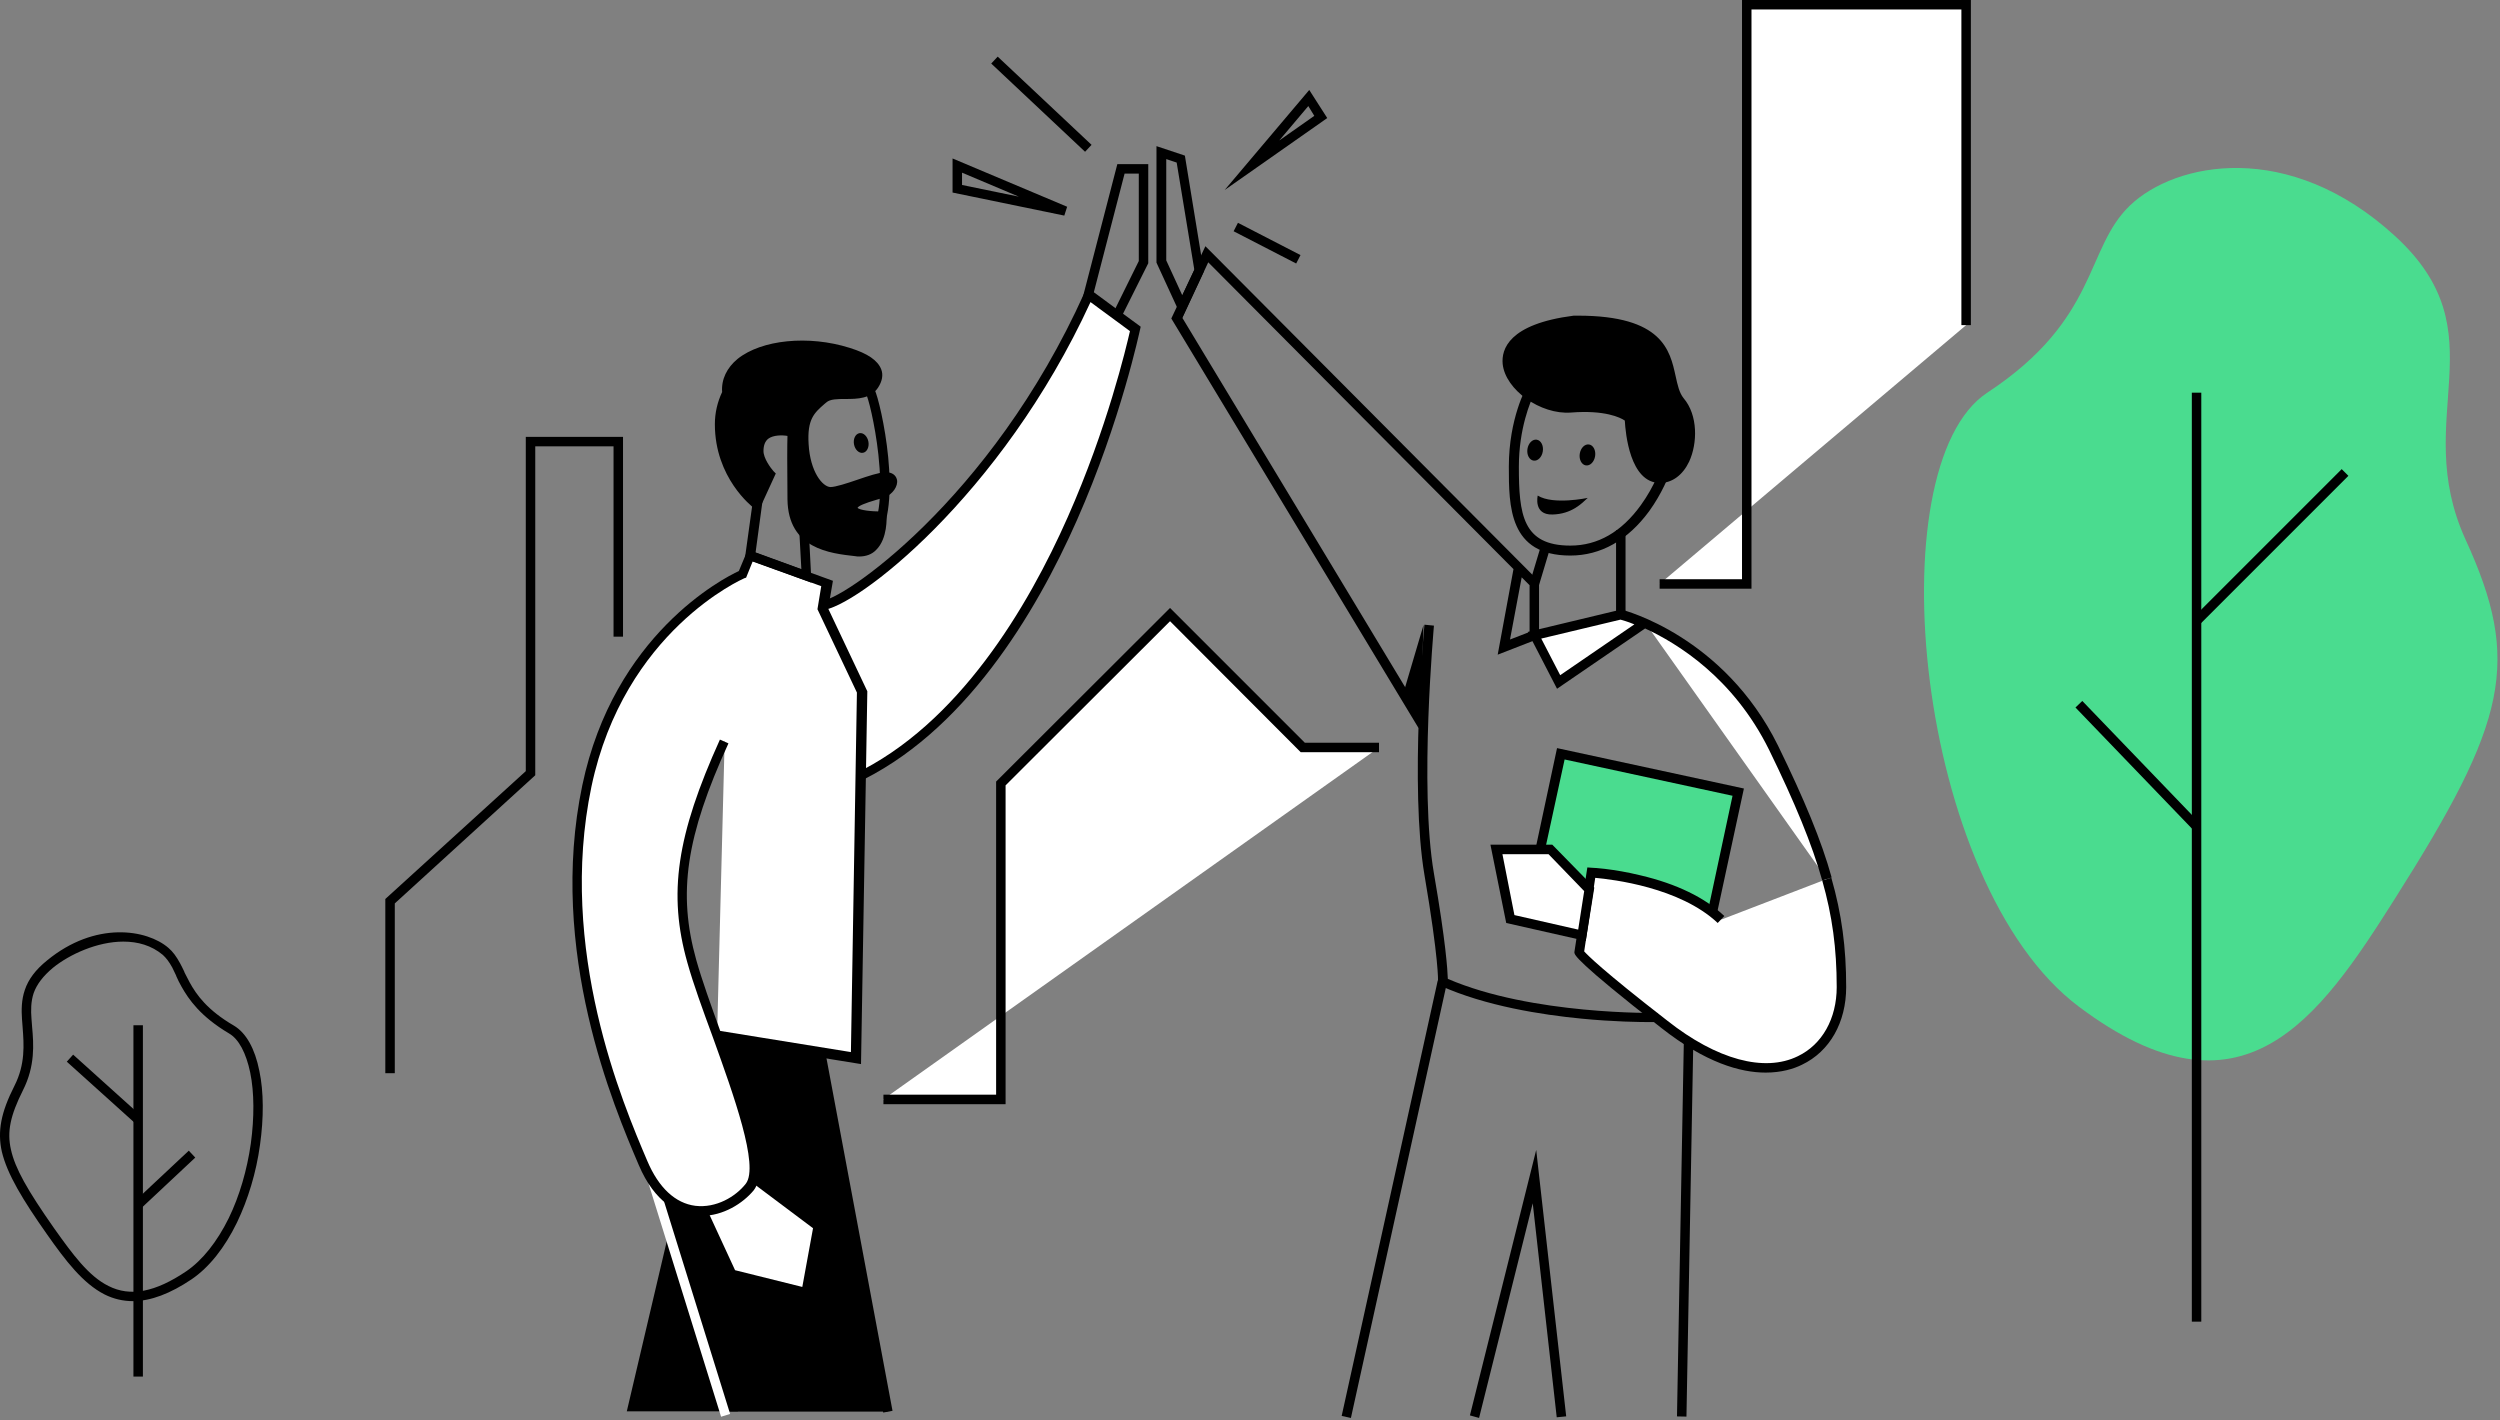 <?xml version="1.0" encoding="UTF-8"?> <svg xmlns="http://www.w3.org/2000/svg" width="792" height="450" viewBox="0 0 792 450" fill="none"><rect x="0" y="0" width="792" height="450" fill="#808080" stroke="none"/><g clip-path="url(#clip0)"><path d="M436.87 236.8H412.77L370.67 194.7L317.07 248.2V348.3H279.77" fill="white"></path><path d="M318.57 349.8H279.87V346.8H315.57V247.6L370.67 192.6L413.37 235.3H436.87V238.3H412.07L370.67 196.8L318.57 248.8V349.8Z" fill="black"></path><path d="M485.97 278L494.47 238.7L550.67 250.8L542.47 288.8" fill="#4ADC8F"></path><path d="M543.97 289.2L541.07 288.6L548.87 252.1L495.67 240.6L487.47 278.4L484.57 277.7L493.27 237L552.47 249.8L543.97 289.2Z" fill="black"></path><path d="M578.77 278.5C575.47 266.9 570.17 253.8 561.87 237C544.87 202.4 513.57 194.8 513.57 194.8L486.17 201.4L493.87 216.2L521.27 197.4" fill="white"></path><path d="M577.27 278.9C574.07 267.5 568.67 254.4 560.47 237.6C549.17 214.7 531.37 203.8 521.17 199.1L493.27 218.2L483.97 200.2L513.57 193.1L513.97 193.2C514.27 193.3 546.07 201.4 563.27 236.2C571.57 253.2 577.07 266.4 580.27 278L577.27 278.9ZM488.27 202.3L494.27 213.9L517.77 197.8C515.57 196.9 514.07 196.5 513.37 196.3L488.27 202.3Z" fill="black"></path><path d="M545.37 291.3C531.07 277.7 504.17 276.5 504.17 276.5L500.37 301.7C500.37 301.7 500.57 303.7 527.37 324.6C560.87 350.9 583.37 335.2 583.37 312.7C583.37 301.2 582.17 290.7 578.67 278.5" fill="white"></path><path d="M559.37 339.8C551.37 339.8 540.37 336.7 526.37 325.7C499.07 304.4 498.87 302.5 498.77 301.8V301.6L502.87 274.8L504.17 274.9C504.47 274.9 511.07 275.2 519.67 277.3C531.17 280 540.17 284.4 546.27 290.2L544.17 292.4C532.17 281.1 510.87 278.6 505.37 278.1L501.87 301.4C502.87 302.5 507.37 307.2 528.27 323.4C543.87 335.7 558.97 339.8 569.57 334.6C577.27 330.9 581.87 322.7 581.87 312.7C581.87 300.5 580.47 290.1 577.27 278.9L580.17 278.1C583.47 289.6 584.87 300.2 584.87 312.7C584.87 323.9 579.67 333.1 570.87 337.3C568.27 338.6 564.37 339.8 559.37 339.8Z" fill="black"></path><path d="M449.37 230.6L371.07 100.9L381.87 78L383.37 79.5L487.57 184.2V202.3L474.47 207.4L479.47 180.3L382.77 83.1L374.57 100.7L451.97 229L449.37 230.6ZM482.07 182.9L478.37 202.6L484.57 200.2V185.4L482.07 182.9Z" fill="black"></path><path d="M503.37 281.8L491.07 269.1H473.97L478.47 291.1L501.17 296.2L503.37 281.8Z" fill="white"></path><path d="M502.37 298.1L477.17 292.4L472.17 267.6H491.77L505.07 281.2L502.37 298.1ZM479.77 289.9L499.97 294.5L501.87 282.3L490.57 270.6H475.97L479.77 289.9Z" fill="black"></path><path d="M523.07 323.8C519.57 323.8 511.17 323.7 500.97 322.7C488.47 321.5 470.57 318.7 456.37 312.3L455.47 311.9L455.57 310.9C455.57 310.8 455.87 304.2 451.27 277.2C446.57 249.6 451.17 198.4 451.27 197.9L454.27 198.2C454.27 198.7 449.57 249.5 454.27 276.7C458.07 298.7 458.57 307.3 458.67 310.1C485.27 321.6 524.67 320.9 525.07 320.9L525.17 323.9C524.77 323.7 524.17 323.8 523.07 323.8Z" fill="black"></path><path d="M455.49 310.58L425.04 448.56L427.97 449.21L458.42 311.23L455.49 310.58Z" fill="black"></path><path d="M468.57 449.2L465.67 448.4L486.67 364.3L496.17 448.7L493.17 449L485.57 381.2L468.57 449.2Z" fill="black"></path><path d="M533.44 329.74L531.27 448.72L534.27 448.78L536.44 329.8L533.44 329.74Z" fill="black"></path><path d="M259.17 333.6L228.17 328.7L206.77 374.4L229.37 447.2H281.17L259.17 333.6Z" fill="black"></path><path d="M514.97 168H511.97V194.7H514.97V168Z" fill="black"></path><path d="M497.487 176C478 176 478 160.33 478 147.816C478 132.566 483.507 122.786 483.719 122.365L484.143 121.629L521.316 119L530 138.876V148.236H529.576C528.729 150.76 526.505 156.334 522.481 161.908C515.703 171.162 507.124 176 497.487 176ZM486.049 124.679C484.884 127.098 481.177 135.721 481.177 147.816C481.177 162.959 482.342 172.845 497.487 172.845C506.171 172.845 513.69 168.533 519.833 160.015C524.175 154.02 526.293 147.921 526.823 146.343V139.507L519.303 122.365L486.049 124.679Z" fill="black"></path><path d="M516.513 131.96C516.513 131.96 516.942 151 526.271 151C535.707 151 539.138 133.875 532.705 126.535C526.271 119.196 535.492 100.582 498.606 101.007C460.112 105.9 481.665 129.939 497.427 128.663C511.903 127.493 516.513 131.96 516.513 131.96Z" fill="black"></path><path d="M525.887 153C516.318 153 514.951 137.068 514.741 133.244C513.374 132.289 508.432 129.846 497.706 130.695C488.032 131.439 476.886 123.473 476.044 115.295C475.624 110.727 477.832 102.655 498.547 100H498.757C499.178 100 499.599 100 499.914 100C526.728 100 529.042 111.046 530.829 119.118C531.46 121.986 531.986 124.429 533.353 126.128C537.98 131.545 537.769 140.467 535.14 146.202C533.143 150.451 529.778 153 525.887 153ZM502.017 127.297C513.269 127.297 517.264 131.12 517.475 131.226L517.895 131.651V132.289C517.895 132.501 518.421 149.707 525.887 149.707C529.462 149.707 531.46 146.521 532.301 144.609C534.72 139.192 534.194 131.651 530.934 127.934C529.042 125.703 528.305 122.729 527.675 119.543C525.992 111.79 524.099 102.974 499.914 102.974C499.599 102.974 499.178 102.974 498.757 102.974C485.718 104.673 478.463 109.028 479.094 114.764C479.725 121.242 489.504 128.04 497.39 127.403C499.073 127.403 500.65 127.297 502.017 127.297Z" fill="black"></path><path d="M488.24 172.68L484.7 184.46L487.57 185.32L491.11 173.54L488.24 172.68Z" fill="black"></path><path d="M344.87 93.4L359.67 104.3C359.67 104.3 336.37 216.8 269.87 247.2L258.67 229.4L253.17 203.7V192.1L258.87 191.3C261.97 196.5 314.07 161.8 344.87 93.4Z" fill="white"></path><path d="M269.27 249.1L257.27 230L251.77 203.7V190.8L259.77 189.7L260.17 190.3C265.67 191 313.77 159 343.57 92.7L344.37 91L361.37 103.5L361.17 104.4C361.07 104.7 355.17 133.1 341.17 164.8C328.17 194.2 305.37 232.5 270.57 248.4L269.27 249.1ZM260.07 228.9L270.47 245.3C303.67 229.5 325.67 192.3 338.27 163.8C350.77 135.6 356.77 110.1 357.97 104.9L345.47 95.7C317.17 157.3 270.77 192.8 260.37 193.3C259.47 193.3 258.87 193.2 258.47 192.9L254.67 193.4V203.5L260.07 228.9Z" fill="black"></path><path d="M237.47 376L255.87 389.8L252.87 405.9L233.87 401.2L225.67 383.4L237.47 376Z" fill="white"></path><path d="M254.17 407.7L232.87 402.4L223.77 382.7L237.57 374.1L257.57 389.1L254.17 407.7ZM234.97 399.8L251.77 404L254.27 390.4L237.47 377.8L227.67 383.9L234.97 399.8Z" fill="white"></path><path d="M261.37 332.83L258.42 333.38L279.8 447.5L282.75 446.95L261.37 332.83Z" fill="black"></path><path d="M211.87 390.5L198.57 447.1H233.77L217.17 387.8L211.87 390.5Z" fill="black"></path><path d="M208.32 374.02L205.45 374.91L228.44 448.82L231.3 447.93L208.32 374.02Z" fill="white"></path><path d="M227.17 328L271.17 335.1L273.17 219.1L260.77 192.8L262.17 184.7L237.67 175.8L235.17 181.8C235.17 181.8 196.57 198 185.87 248.9C175.17 299.8 194.37 346.7 203.67 368.3C212.87 390 230.47 384.8 237.47 375.8C244.37 366.9 225.57 326.9 219.27 304.4C212.97 281.9 216.67 263 229.57 234.7" fill="white"></path><path d="M222.17 385.2C221.47 385.2 220.67 385.2 219.97 385.1C214.77 384.4 207.47 381.1 202.37 369.1C194.47 350.6 173.47 301.4 184.47 248.8C194.47 201.1 229.07 183.2 234.07 180.9L236.87 174.2L263.87 184L262.37 192.8L274.77 219L272.77 337.1L229.57 330.1C237.17 351 243.97 370.4 238.77 377.1C235.37 381.2 229.17 385.2 222.17 385.2ZM238.47 177.8L236.37 183L235.77 183.2C235.37 183.4 197.77 199.8 187.37 249.2C176.57 300.9 197.27 349.5 205.07 367.8C208.67 376.3 213.97 381.2 220.27 382C226.87 382.8 233.07 379.1 236.27 375C240.57 369.4 232.37 346.8 225.87 328.7C222.67 320 219.67 311.8 217.77 305C211.57 283.1 214.37 264.6 228.07 234.3L230.77 235.5C217.27 265 214.67 283 220.57 304.1C222.37 310.5 225.17 318.3 228.17 326.6L269.57 333.3L271.47 219.4L258.97 193L260.17 185.7L238.47 177.8Z" fill="black"></path><path d="M257.07 184.6L235.97 177L238.77 156.8L241.77 157.2L239.37 175L253.87 180.3L253.07 165.6L255.47 167C255.47 167 259.87 169.6 267.97 171.6C271.37 172.4 273.87 171.5 275.67 169C278.67 164.8 279.57 155.9 278.27 144C277.17 134.1 274.97 125.6 274.27 124.6C274.37 124.7 274.77 125.1 275.37 125.1V122.1C276.47 122.1 276.97 123.1 277.07 123.4C279.07 127.5 286.37 160.5 277.67 171.4C275.17 174.5 271.57 175.6 267.27 174.6C262.27 173.3 258.57 171.9 256.37 170.9L257.07 184.6Z" fill="black"></path><path d="M374.47 100.8L366.37 83.2V46.3L375.37 49.3L381.37 86L374.47 100.8ZM369.47 82.5L374.57 93.6L378.37 85.5L372.77 51.5L369.47 50.4V82.5Z" fill="black"></path><path d="M355.07 100.8L352.47 99.5L360.77 82.7V55H356.27L345.77 95.5L342.87 94.8L353.97 52H363.77V83.4L355.07 100.8Z" fill="black"></path><path d="M387.97 60.2L414.77 28.5L420.47 37.4L387.97 60.2ZM414.47 33.6L405.27 44.5L416.37 36.7L414.47 33.6Z" fill="black"></path><path d="M337.17 68.3L301.77 61V50.2L338.07 65.5L337.17 68.3ZM304.77 58.6L322.77 62.3L304.77 54.7V58.6Z" fill="black"></path><path d="M392.18 70.59L390.81 73.26L410.63 83.48L412 80.81L392.18 70.59Z" fill="black"></path><path d="M316.07 17.94L314.02 20.13L343.75 48.08L345.81 45.89L316.07 17.94Z" fill="black"></path><path d="M444.97 218.3L450.97 198L449.97 227.5L444.97 218.3Z" fill="black"></path><path d="M268.67 111.5C275.37 113.6 280.07 116.7 276.87 121.9C273.57 127 264.37 123 260.77 126.2C257.17 129.4 254.07 131.6 254.67 140.7C255.27 149.8 259.37 155.6 263.07 155.7C266.77 155.8 276.67 151.1 280.57 151C284.37 150.9 282.77 155 279.97 156.1C277.17 157.1 270.37 158.3 270.37 161C270.37 163.7 279.57 163.5 279.57 163.5C279.57 163.5 280.37 175.7 271.27 174.7C262.17 173.7 251.27 172.1 251.07 158.1C250.87 144.2 251.07 136.8 251.07 136.8C251.07 136.8 240.47 133.9 240.47 142.8C240.47 146.2 244.07 150.2 244.07 150.2L239.77 159.6C239.77 159.6 228.07 150.7 228.07 134.3C228.07 130.8 228.87 127.4 230.37 124.3C228.97 111.4 250.57 105.8 268.67 111.5Z" fill="black"></path><path d="M272.17 176.3C271.77 176.3 271.37 176.3 270.97 176.2C262.97 175.3 249.67 173.9 249.47 158.2C249.37 147.6 249.37 140.7 249.47 138.1C247.77 137.8 244.97 137.8 243.37 139C242.37 139.8 241.87 141.1 241.87 142.9C241.87 145.2 244.17 148.3 245.07 149.3L245.77 150L240.27 162L238.77 160.9C238.27 160.5 226.47 151.4 226.47 134.4C226.47 130.8 227.27 127.4 228.77 124.2C228.47 120.2 230.27 116.5 233.67 113.7C241.27 107.6 256.17 106.1 269.17 110.2C274.97 112 278.07 114.2 279.17 117C279.87 118.8 279.47 120.8 278.17 122.8C275.87 126.3 271.67 126.4 267.87 126.4C265.37 126.4 262.97 126.4 261.77 127.5L261.17 128C257.97 130.8 255.67 132.8 256.17 140.7C256.67 149.5 260.57 154.2 263.07 154.3C264.67 154.3 268.37 153.1 271.57 152C275.07 150.8 278.37 149.7 280.47 149.6C283.47 149.5 284.07 151.5 284.17 152C284.57 154 282.77 156.6 280.37 157.5C279.67 157.8 278.77 158 277.77 158.3C273.97 159.4 271.87 160.3 271.67 160.9C272.37 161.6 275.97 162.1 279.37 162H280.77L280.87 163.4C280.87 163.7 281.27 170.6 277.57 174.2C276.27 175.6 274.37 176.3 272.17 176.3ZM247.37 134.9C249.47 134.9 251.27 135.4 251.37 135.4L252.47 135.7V136.9C252.47 137 252.27 144.4 252.47 158.2C252.67 170.3 261.07 172.2 271.37 173.3C273.17 173.5 274.57 173.1 275.67 172.1C277.47 170.4 277.97 167.2 278.07 165.1C275.57 165.1 271.37 164.7 269.67 163.1C269.07 162.5 268.77 161.9 268.77 161.1C268.77 157.9 273.37 156.6 277.07 155.5C277.97 155.2 278.87 155 279.47 154.8C280.67 154.4 281.37 153.2 281.37 152.7C281.27 152.7 281.07 152.6 280.67 152.6C279.07 152.6 275.77 153.8 272.67 154.8C268.87 156.1 265.27 157.4 263.07 157.3C258.07 157.2 253.77 150.1 253.27 140.9C252.67 131.5 255.87 128.7 259.27 125.7L259.87 125.2C261.87 123.4 264.97 123.4 267.97 123.4C271.27 123.4 274.37 123.4 275.77 121.2C276.57 120 276.77 118.9 276.47 118C276.07 116.8 274.27 114.9 268.47 113.1C256.57 109.3 242.57 110.6 235.77 116.1C232.97 118.4 231.67 121.2 231.97 124.4V124.8L231.77 125.2C230.37 128.1 229.57 131.3 229.57 134.5C229.57 146.6 236.27 154.4 239.27 157.3L242.37 150.7C241.17 149.3 239.07 146.1 239.07 143.1C239.07 140.3 239.97 138.2 241.77 136.8C243.27 135.3 245.47 134.9 247.37 134.9Z" fill="black"></path><path d="M525.77 185H553.37V1.5H622.87V83.1V103" fill="white"></path><path d="M554.87 186.5H525.77V183.5H551.87V0H624.37V103H621.37V3H554.87V186.5Z" fill="black"></path><path d="M758.77 284.6C734.47 323.1 710.37 357.8 658.57 318.9C606.77 280 594.17 147.7 629.57 124.4C664.97 101.1 660.47 78.8 674.77 65.1C689.07 51.4 725.07 43.9 758.77 74.8C792.47 105.7 763.37 132 781.07 170.9C798.87 209.7 794.27 228.6 758.77 284.6Z" fill="#4ADC8F"></path><path d="M697.37 124.4H694.37V418.7H697.37V124.4Z" fill="black"></path><path d="M659.67 222.06L657.51 224.14L694.8 262.91L696.96 260.83L659.67 222.06Z" fill="black"></path><path d="M741.85 148.62L694.83 195.64L696.95 197.76L743.97 150.74L741.85 148.62Z" fill="black"></path><path d="M125.07 340H122.07V284.8L166.57 244.3V138.4H197.37V201.7H194.37V141.4H169.57V245.6L125.07 286.2V340Z" fill="black"></path><path d="M42.07 412.2C38.97 412.2 35.97 411.5 33.17 410.1C26.27 406.6 20.77 399.4 14.87 391C7.27 380.2 2.27 372 0.57 364.8C-0.83 358.4 0.27 352.5 4.57 344C8.07 337.1 7.57 330.9 7.17 325.5C7.07 324.6 7.07 323.7 6.97 322.9C6.77 320 6.77 316.8 7.87 313.6C8.97 310.3 11.27 307.2 14.87 304.3C30.17 291.7 46.57 294.4 53.37 300.3C54.77 301.5 55.87 303 57.07 305.2C57.47 306 57.97 306.9 58.37 307.8L58.47 308.1C58.97 309.1 59.47 310.1 60.07 311.2C62.27 315.2 65.67 320 74.07 324.9C77.97 327.2 80.77 332.2 82.17 339.3C83.57 345.9 83.57 354.2 82.37 362.7C81.17 371.5 78.57 380 75.07 387.3C71.17 395.3 66.27 401.5 60.67 405.3C53.97 409.8 47.77 412.2 42.07 412.2ZM39.07 298.3C30.87 298.3 22.07 302.3 16.77 306.6C13.67 309.2 11.67 311.8 10.67 314.6C9.77 317.3 9.77 320.1 9.97 322.7C10.07 323.5 10.07 324.4 10.17 325.3C10.67 330.8 11.17 337.7 7.27 345.4C3.27 353.4 2.17 358.5 3.47 364.2C4.77 370.1 8.57 376.9 17.27 389.3C22.97 397.3 28.07 404.3 34.37 407.4C41.27 410.9 49.17 409.4 59.07 402.7C64.17 399.2 68.77 393.4 72.47 385.9C75.87 378.9 78.27 370.7 79.47 362.2C80.57 354.1 80.57 346.1 79.27 339.8C77.97 333.6 75.67 329.2 72.57 327.4C63.47 322 59.77 316.6 57.47 312.5C56.87 311.4 56.27 310.3 55.87 309.3L55.77 309C55.37 308.1 54.97 307.3 54.57 306.5C53.57 304.7 52.67 303.5 51.57 302.5C47.97 299.5 43.67 298.3 39.07 298.3Z" fill="black"></path><path d="M45.27 324.8H42.27V436.1H45.27V324.8Z" fill="black"></path><path d="M59.81 364.53L42.73 380.53L44.78 382.72L61.86 366.72L59.81 364.53Z" fill="black"></path><path d="M23.17 334.11L21.16 336.34L42.71 355.75L44.72 353.52L23.17 334.11Z" fill="black"></path><path d="M505.336 144.49C505.613 142.658 504.747 141.009 503.402 140.806C502.057 140.603 500.743 141.923 500.466 143.755C500.19 145.586 501.056 147.236 502.4 147.439C503.745 147.642 505.059 146.322 505.336 144.49Z" fill="black"></path><path d="M488.763 142.976C489.04 141.144 488.174 139.495 486.829 139.292C485.484 139.089 484.17 140.409 483.894 142.241C483.617 144.072 484.483 145.722 485.828 145.925C487.172 146.128 488.487 144.807 488.763 142.976Z" fill="black"></path><path d="M503 157.73C503 157.73 492.066 160.065 487.152 157C487.152 157 485.696 163.141 491.793 162.998C497.889 162.865 501.118 159.49 503 157.73Z" fill="black"></path><path d="M273.389 143.447C274.65 143.22 275.421 141.643 275.111 139.926C274.802 138.208 273.529 137 272.268 137.228C271.007 137.455 270.236 139.031 270.545 140.749C270.855 142.466 272.128 143.674 273.389 143.447Z" fill="black"></path></g><defs><clipPath id="clip0"><rect width="791.2" height="449.2" fill="white"></rect></clipPath></defs></svg> 